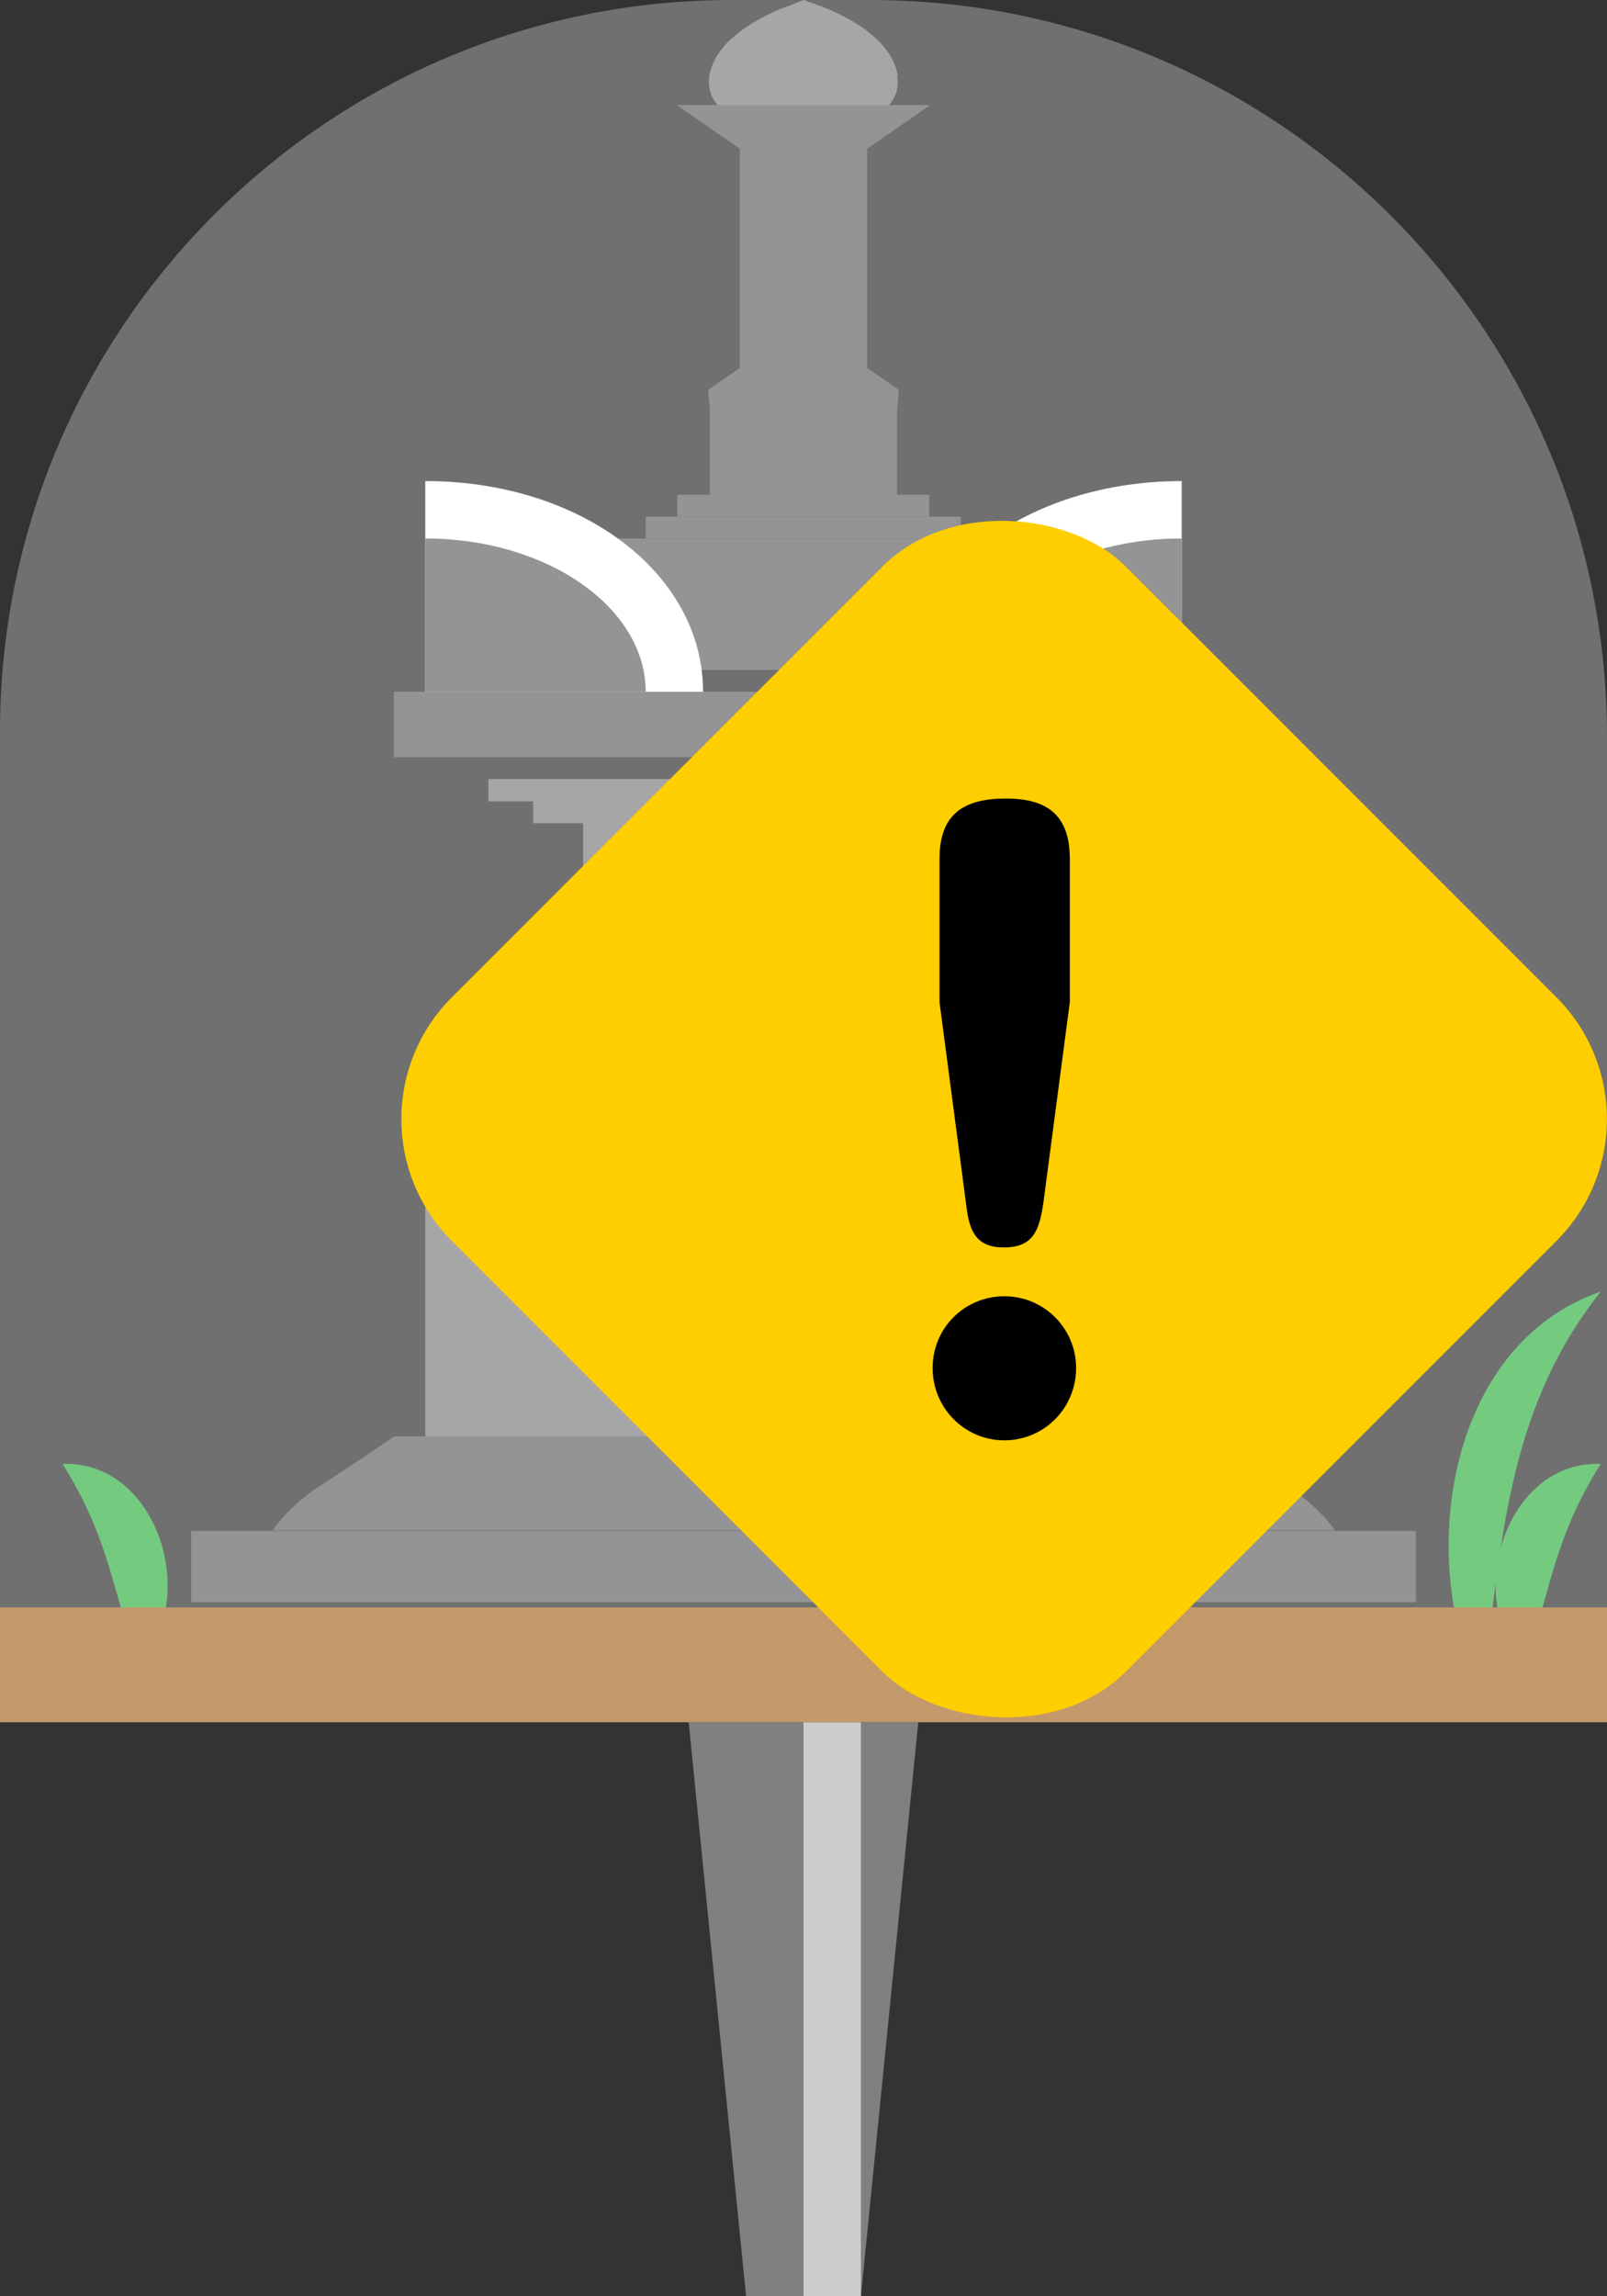 <?xml version="1.0" encoding="UTF-8"?>
<svg xmlns="http://www.w3.org/2000/svg" viewBox="0 0 28 40">
  <rect x="0" y="0" width="28" height="40" fill="#333333" stroke="none"/>
  <defs>
    <style>
      .cls-1, .cls-2 {
        fill: #fff;
      }

      .cls-2 {
        opacity: .3;
      }

      .cls-3 {
        fill: #39b54a;
      }

      .cls-4 {
        fill: gray;
      }

      .cls-5 {
        fill: #ffce00;
      }

      .cls-6 {
        fill: #a96e2d;
      }

      .cls-7 {
        fill: #ccc;
      }

      .cls-8 {
        fill: #666;
      }
    </style>
  </defs>
  <g id="_ピン" data-name="ピン">
    <g>
      <polygon class="cls-4" points="15 40 13 40 12 30 16 30 15 40"/>
      <rect class="cls-7" x="14" y="30" width="1" height="10"/>
    </g>
  </g>
  <g id="_ノーマル" data-name="ノーマル">
    <polygon id="_塔身" data-name="塔身" class="cls-4" points="18.62 14.34 18.62 13.96 19.49 13.96 19.49 13.57 8.51 13.57 8.51 13.96 9.29 13.96 9.29 14.34 10.16 14.34 10.16 19.68 9.61 19.68 9.61 20.06 8.78 20.06 8.78 20.44 19.22 20.44 19.22 20.06 18.39 20.06 18.39 19.68 17.84 19.68 17.84 14.34 18.62 14.34"/>
    <g id="_九輪下" data-name="九輪下">
      <rect class="cls-8" x="11.8" y="8.62" width="4.39" height=".38"/>
      <rect class="cls-8" x="11.25" y="9" width="5.49" height=".38"/>
      <rect class="cls-8" x="10.71" y="9.38" width="6.59" height="2.29"/>
    </g>
    <g id="_返花" data-name="返花">
      <path class="cls-8" d="M22.36,25.84c-.64-.41-1.23-.82-1.23-.82H6.87s-.59,.41-1.23,.82c-.64,.41-.89,.82-.89,.82H23.26s-.26-.41-.89-.82Z"/>
      <rect class="cls-8" x="3.33" y="26.67" width="21.34" height="1.24"/>
    </g>
    <g id="_隅飾突起" data-name="隅飾突起">
      <g>
        <g>
          <path class="cls-1" d="M15.75,13.05v-1c0-2.06,2.13-3.67,4.84-3.67h0v4.67h-4.84Z"/>
          <path class="cls-8" d="M20.59,9.38c-2.12,0-3.84,1.2-3.84,2.67h3.84v-2.67Z"/>
        </g>
        <g>
          <path class="cls-1" d="M7.41,13.05v-4.67h0c2.72,0,4.84,1.61,4.84,3.67v1H7.41Z"/>
          <path class="cls-8" d="M7.41,9.38c2.12,0,3.84,1.2,3.84,2.67h-3.84v-2.67Z"/>
        </g>
      </g>
      <rect class="cls-8" x="6.86" y="12.05" width="14.28" height="1.14"/>
    </g>
    <path id="_宝珠" data-name="宝珠" class="cls-4" d="M15.64,1.31c-.13-.81-1.39-1.22-1.39-1.22L14,0l-.25,.1s-1.26,.41-1.39,1.22c-.06,.4,.23,.59,.23,.59h2.81s.3-.19,.23-.59Z"/>
    <g id="_基礎" data-name="基礎">
      <rect class="cls-4" x="7.41" y="20.82" width="13.18" height="4.2"/>
    </g>
    <polygon id="_九輪" data-name="九輪" class="cls-8" points="15.11 2.59 16.21 1.83 14.02 1.83 13.98 1.83 11.79 1.83 12.89 2.59 12.89 6.41 12.34 6.79 12.37 7.17 12.37 8.69 13.98 8.69 14.02 8.69 15.63 8.69 15.63 7.17 15.66 6.79 15.11 6.41 15.11 2.59"/>
    <g id="_地面" data-name="地面">
      <path id="_草" data-name="草" class="cls-3" d="M2.4,29c-.44-1.34-.51-2.22-1.31-3.5,1.67-.06,2.41,2.38,1.31,3.5h0Z"/>
      <path id="_草-2" data-name="草" class="cls-3" d="M26.58,29c-1.1-1.12-.36-3.56,1.31-3.5-.8,1.28-.87,2.16-1.31,3.5h0Z"/>
      <path id="_草-3" data-name="草" class="cls-3" d="M25.82,29.5c-1.16-2.29-.63-6.07,2.07-7-1.67,2.1-1.73,4.49-2.07,7h0Z"/>
      <rect id="_地面-2" data-name="地面" class="cls-6" y="28" width="28" height="2"/>
    </g>
  </g>
  <g id="_要調査" data-name="要調査">
    <path id="_白ベール" data-name="白ベール" class="cls-2" d="M12.75,0h2.41c7.09,0,12.84,5.75,12.84,12.84V30H0V12.75C0,5.71,5.71,0,12.75,0Z"/>
    <g>
      <rect class="cls-5" x="9.19" y="11.19" width="16.61" height="16.61" rx="3" ry="3" transform="translate(-8.66 18.08) rotate(-45)"/>
      <path d="M18.75,23.83c0,.7-.56,1.26-1.25,1.26s-1.25-.56-1.25-1.26,.56-1.25,1.25-1.25,1.25,.56,1.25,1.25Zm-.57-2.88c-.07,.46-.16,.78-.69,.78s-.61-.35-.66-.78l-.46-3.49v-2.5c0-.78,.42-1.05,1.16-1.05s1.11,.31,1.11,1.05v2.5l-.46,3.49Z"/>
    </g>
  </g>
</svg>